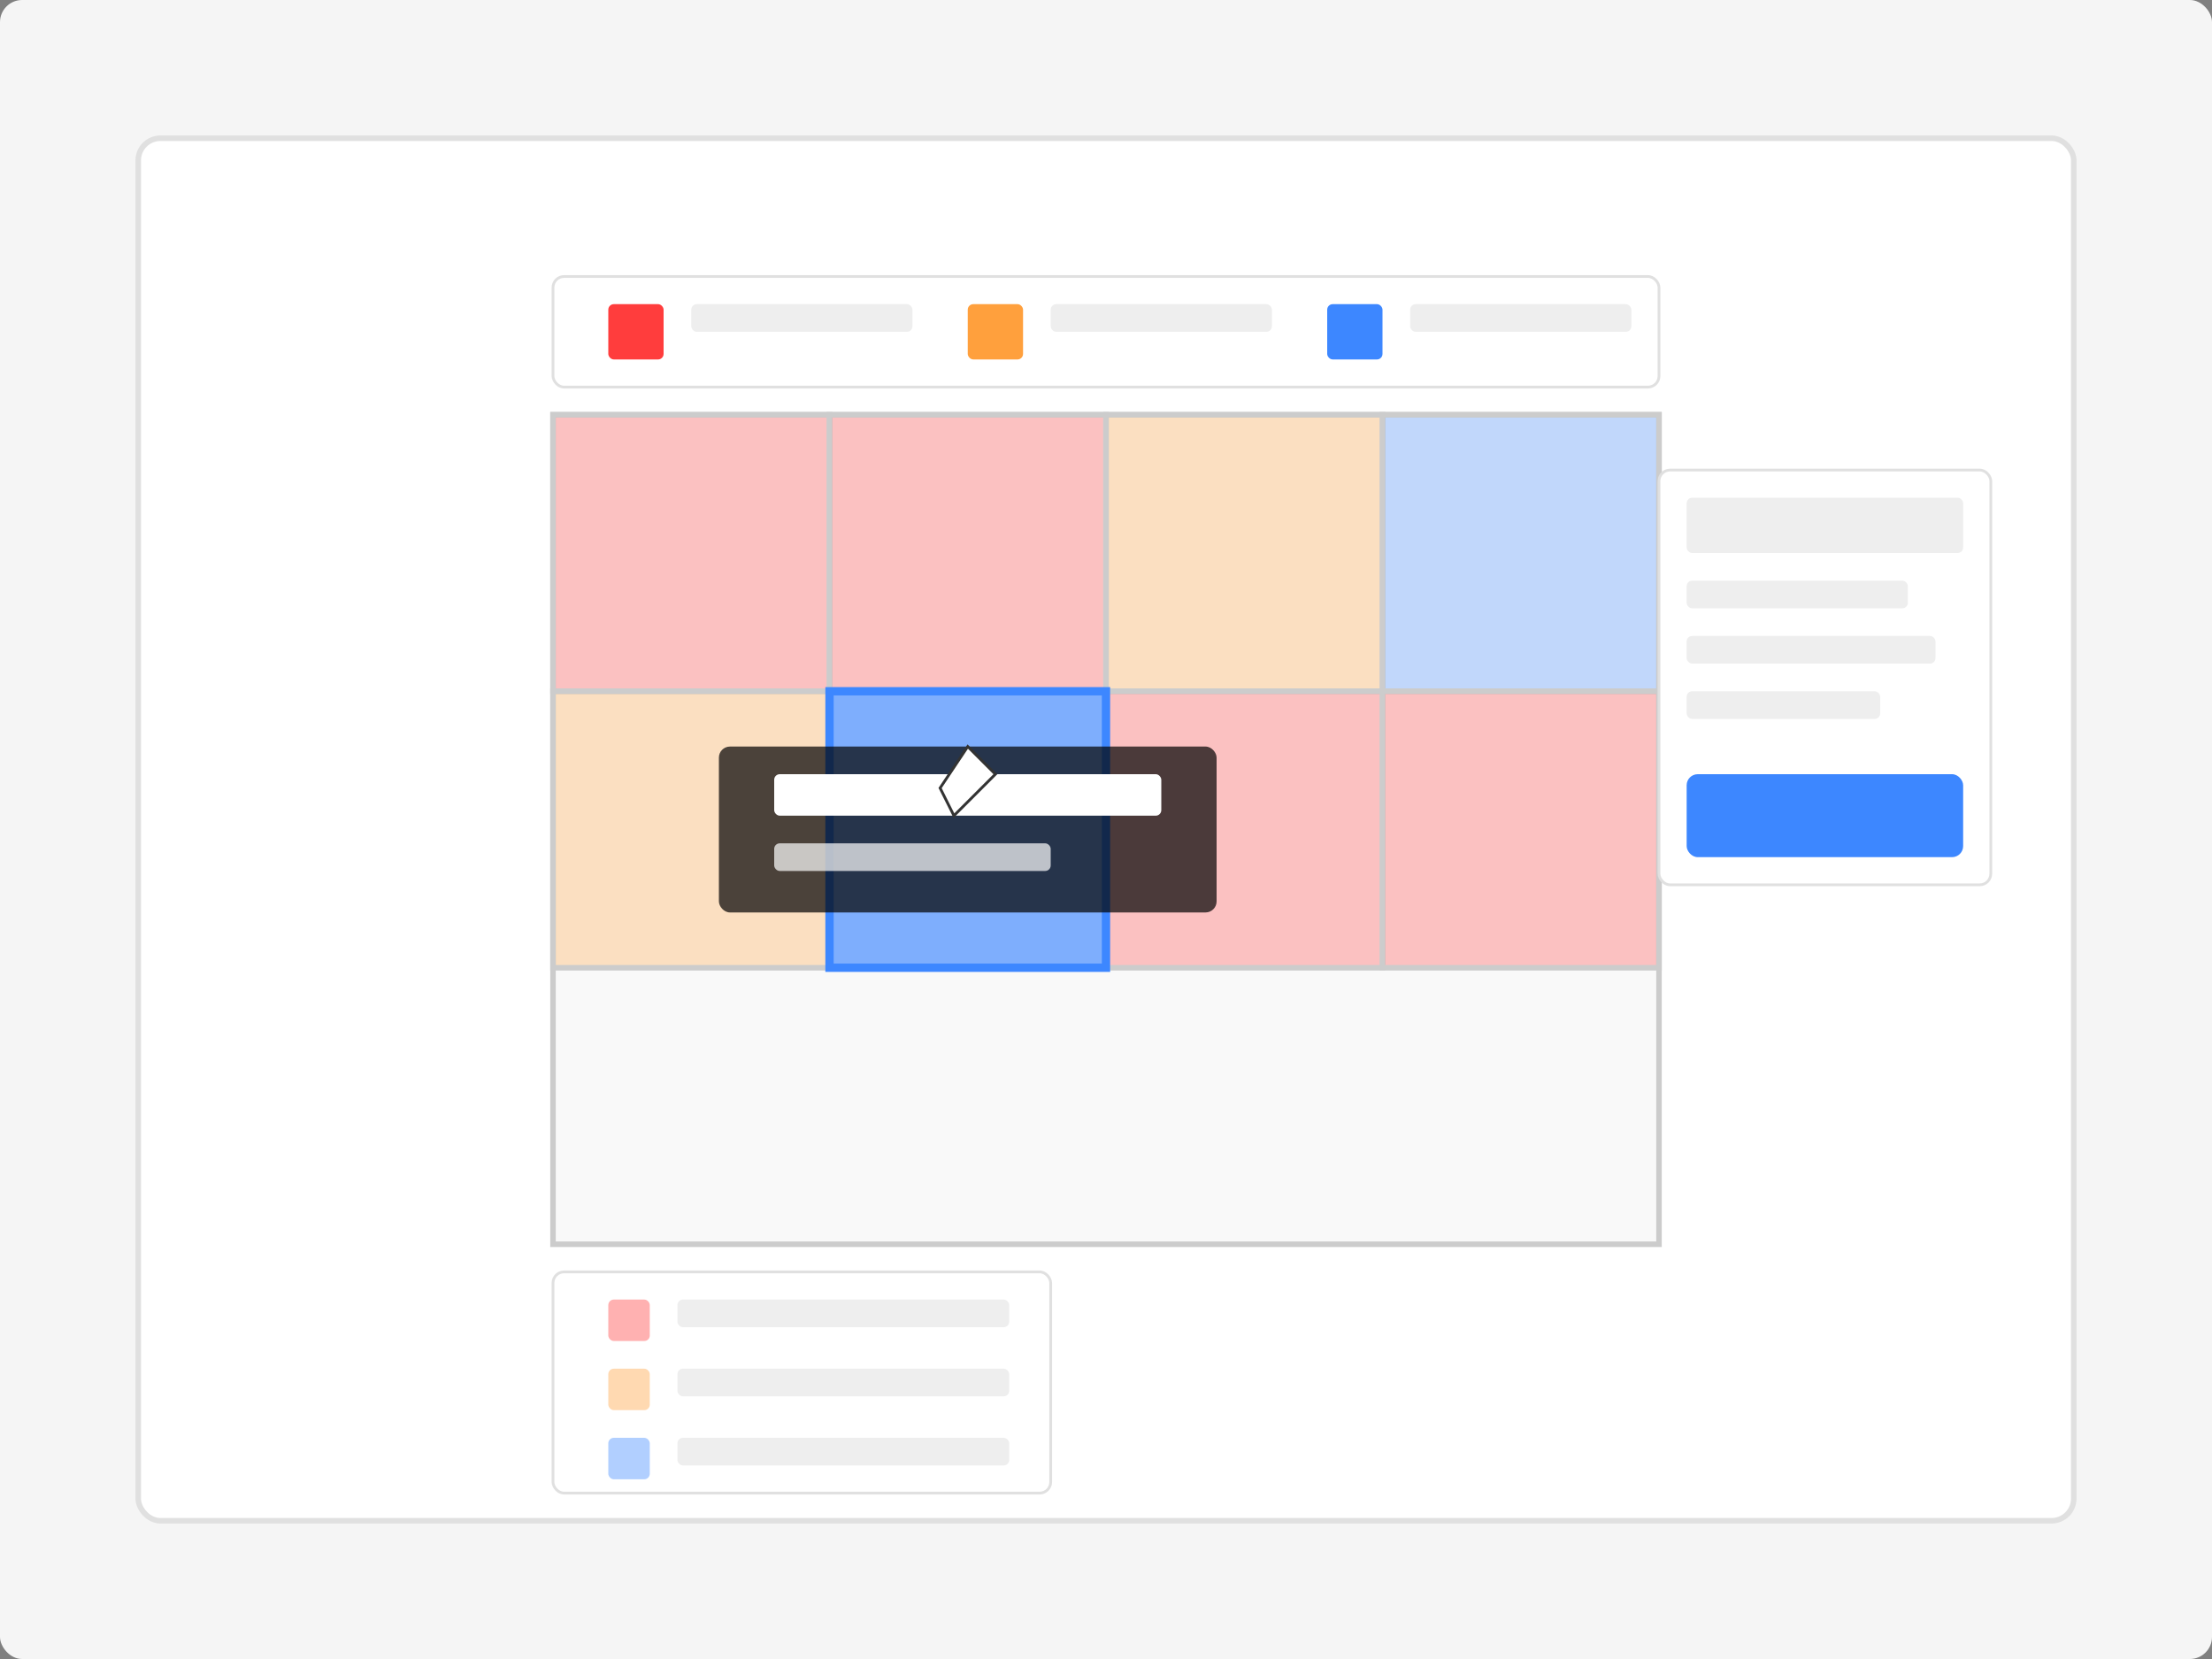 <svg xmlns="http://www.w3.org/2000/svg" viewBox="0 0 800 600" fill="none">
  <rect x="0" y="0" width="800" height="600" fill="#808080" stroke="none"/>
  <rect width="800" height="600" fill="#F5F5F5" rx="8" />
  
  <!-- Map Background -->
  <rect x="50" y="50" width="700" height="500" fill="#FFFFFF" rx="8" stroke="#E0E0E0" stroke-width="2" />
  
  <!-- Simplified Chaco Province Map -->
  <path d="M200,150 L600,150 L600,450 L200,450 Z" fill="#F9F9F9" stroke="#CCCCCC" stroke-width="2" />
  
  <!-- Some Department Areas with Coverage -->
  <path d="M200,150 L300,150 L300,250 L200,250 Z" fill="rgba(255, 61, 61, 0.3)" stroke="#CCCCCC" stroke-width="2" />
  <path d="M300,150 L400,150 L400,250 L300,250 Z" fill="rgba(255, 61, 61, 0.3)" stroke="#CCCCCC" stroke-width="2" />
  <path d="M400,150 L500,150 L500,250 L400,250 Z" fill="rgba(255, 160, 61, 0.3)" stroke="#CCCCCC" stroke-width="2" />
  <path d="M500,150 L600,150 L600,250 L500,250 Z" fill="rgba(61, 135, 255, 0.3)" stroke="#CCCCCC" stroke-width="2" />
  
  <path d="M200,250 L300,250 L300,350 L200,350 Z" fill="rgba(255, 160, 61, 0.3)" stroke="#CCCCCC" stroke-width="2" />
  <path d="M300,250 L400,250 L400,350 L300,350 Z" fill="rgba(61, 135, 255, 0.3)" stroke="#CCCCCC" stroke-width="2" />
  <path d="M400,250 L500,250 L500,350 L400,350 Z" fill="rgba(255, 61, 61, 0.3)" stroke="#CCCCCC" stroke-width="2" />
  <path d="M500,250 L600,250 L600,350 L500,350 Z" fill="rgba(255, 61, 61, 0.3)" stroke="#CCCCCC" stroke-width="2" />
  
  <!-- Selected Department with Tooltip -->
  <path d="M300,250 L400,250 L400,350 L300,350 Z" fill="rgba(61, 135, 255, 0.5)" stroke="#3D87FF" stroke-width="3" />
  
  <!-- Information Panel -->
  <rect x="600" y="170" width="120" height="150" fill="white" rx="4" stroke="#E0E0E0" stroke-width="1" />
  <rect x="610" y="180" width="100" height="20" fill="#EEEEEE" rx="2" />
  <rect x="610" y="210" width="80" height="10" fill="#EEEEEE" rx="2" />
  <rect x="610" y="230" width="90" height="10" fill="#EEEEEE" rx="2" />
  <rect x="610" y="250" width="70" height="10" fill="#EEEEEE" rx="2" />
  <rect x="610" y="280" width="100" height="30" fill="#3D87FF" rx="4" />
  
  <!-- Toolbar -->
  <rect x="200" y="100" width="400" height="40" fill="white" rx="4" stroke="#E0E0E0" stroke-width="1" />
  <rect x="220" y="110" width="20" height="20" fill="#FF3D3D" rx="2" />
  <rect x="250" y="110" width="80" height="10" fill="#EEEEEE" rx="2" />
  <rect x="350" y="110" width="20" height="20" fill="#FFA03D" rx="2" />
  <rect x="380" y="110" width="80" height="10" fill="#EEEEEE" rx="2" />
  <rect x="480" y="110" width="20" height="20" fill="#3D87FF" rx="2" />
  <rect x="510" y="110" width="80" height="10" fill="#EEEEEE" rx="2" />
  
  <!-- Legend -->
  <rect x="200" y="460" width="180" height="80" fill="white" rx="4" stroke="#E0E0E0" stroke-width="1" />
  <rect x="220" y="470" width="15" height="15" fill="rgba(255, 61, 61, 0.4)" rx="2" />
  <rect x="245" y="470" width="120" height="10" fill="#EEEEEE" rx="2" />
  <rect x="220" y="495" width="15" height="15" fill="rgba(255, 160, 61, 0.4)" rx="2" />
  <rect x="245" y="495" width="120" height="10" fill="#EEEEEE" rx="2" />
  <rect x="220" y="520" width="15" height="15" fill="rgba(61, 135, 255, 0.4)" rx="2" />
  <rect x="245" y="520" width="120" height="10" fill="#EEEEEE" rx="2" />
  
  <!-- UI Overlay Elements for Interactive Feel -->
  <rect x="260" y="270" width="180" height="60" fill="rgba(0, 0, 0, 0.7)" rx="4" />
  <rect x="280" y="280" width="140" height="15" fill="#FFFFFF" rx="2" />
  <rect x="280" y="305" width="100" height="10" fill="#FFFFFF" opacity="0.7" rx="2" />
  
  <!-- Mouse Cursor -->
  <path d="M350,270 L360,280 L345,295 L340,285 Z" fill="white" stroke="#333333" stroke-width="1" />
</svg> 